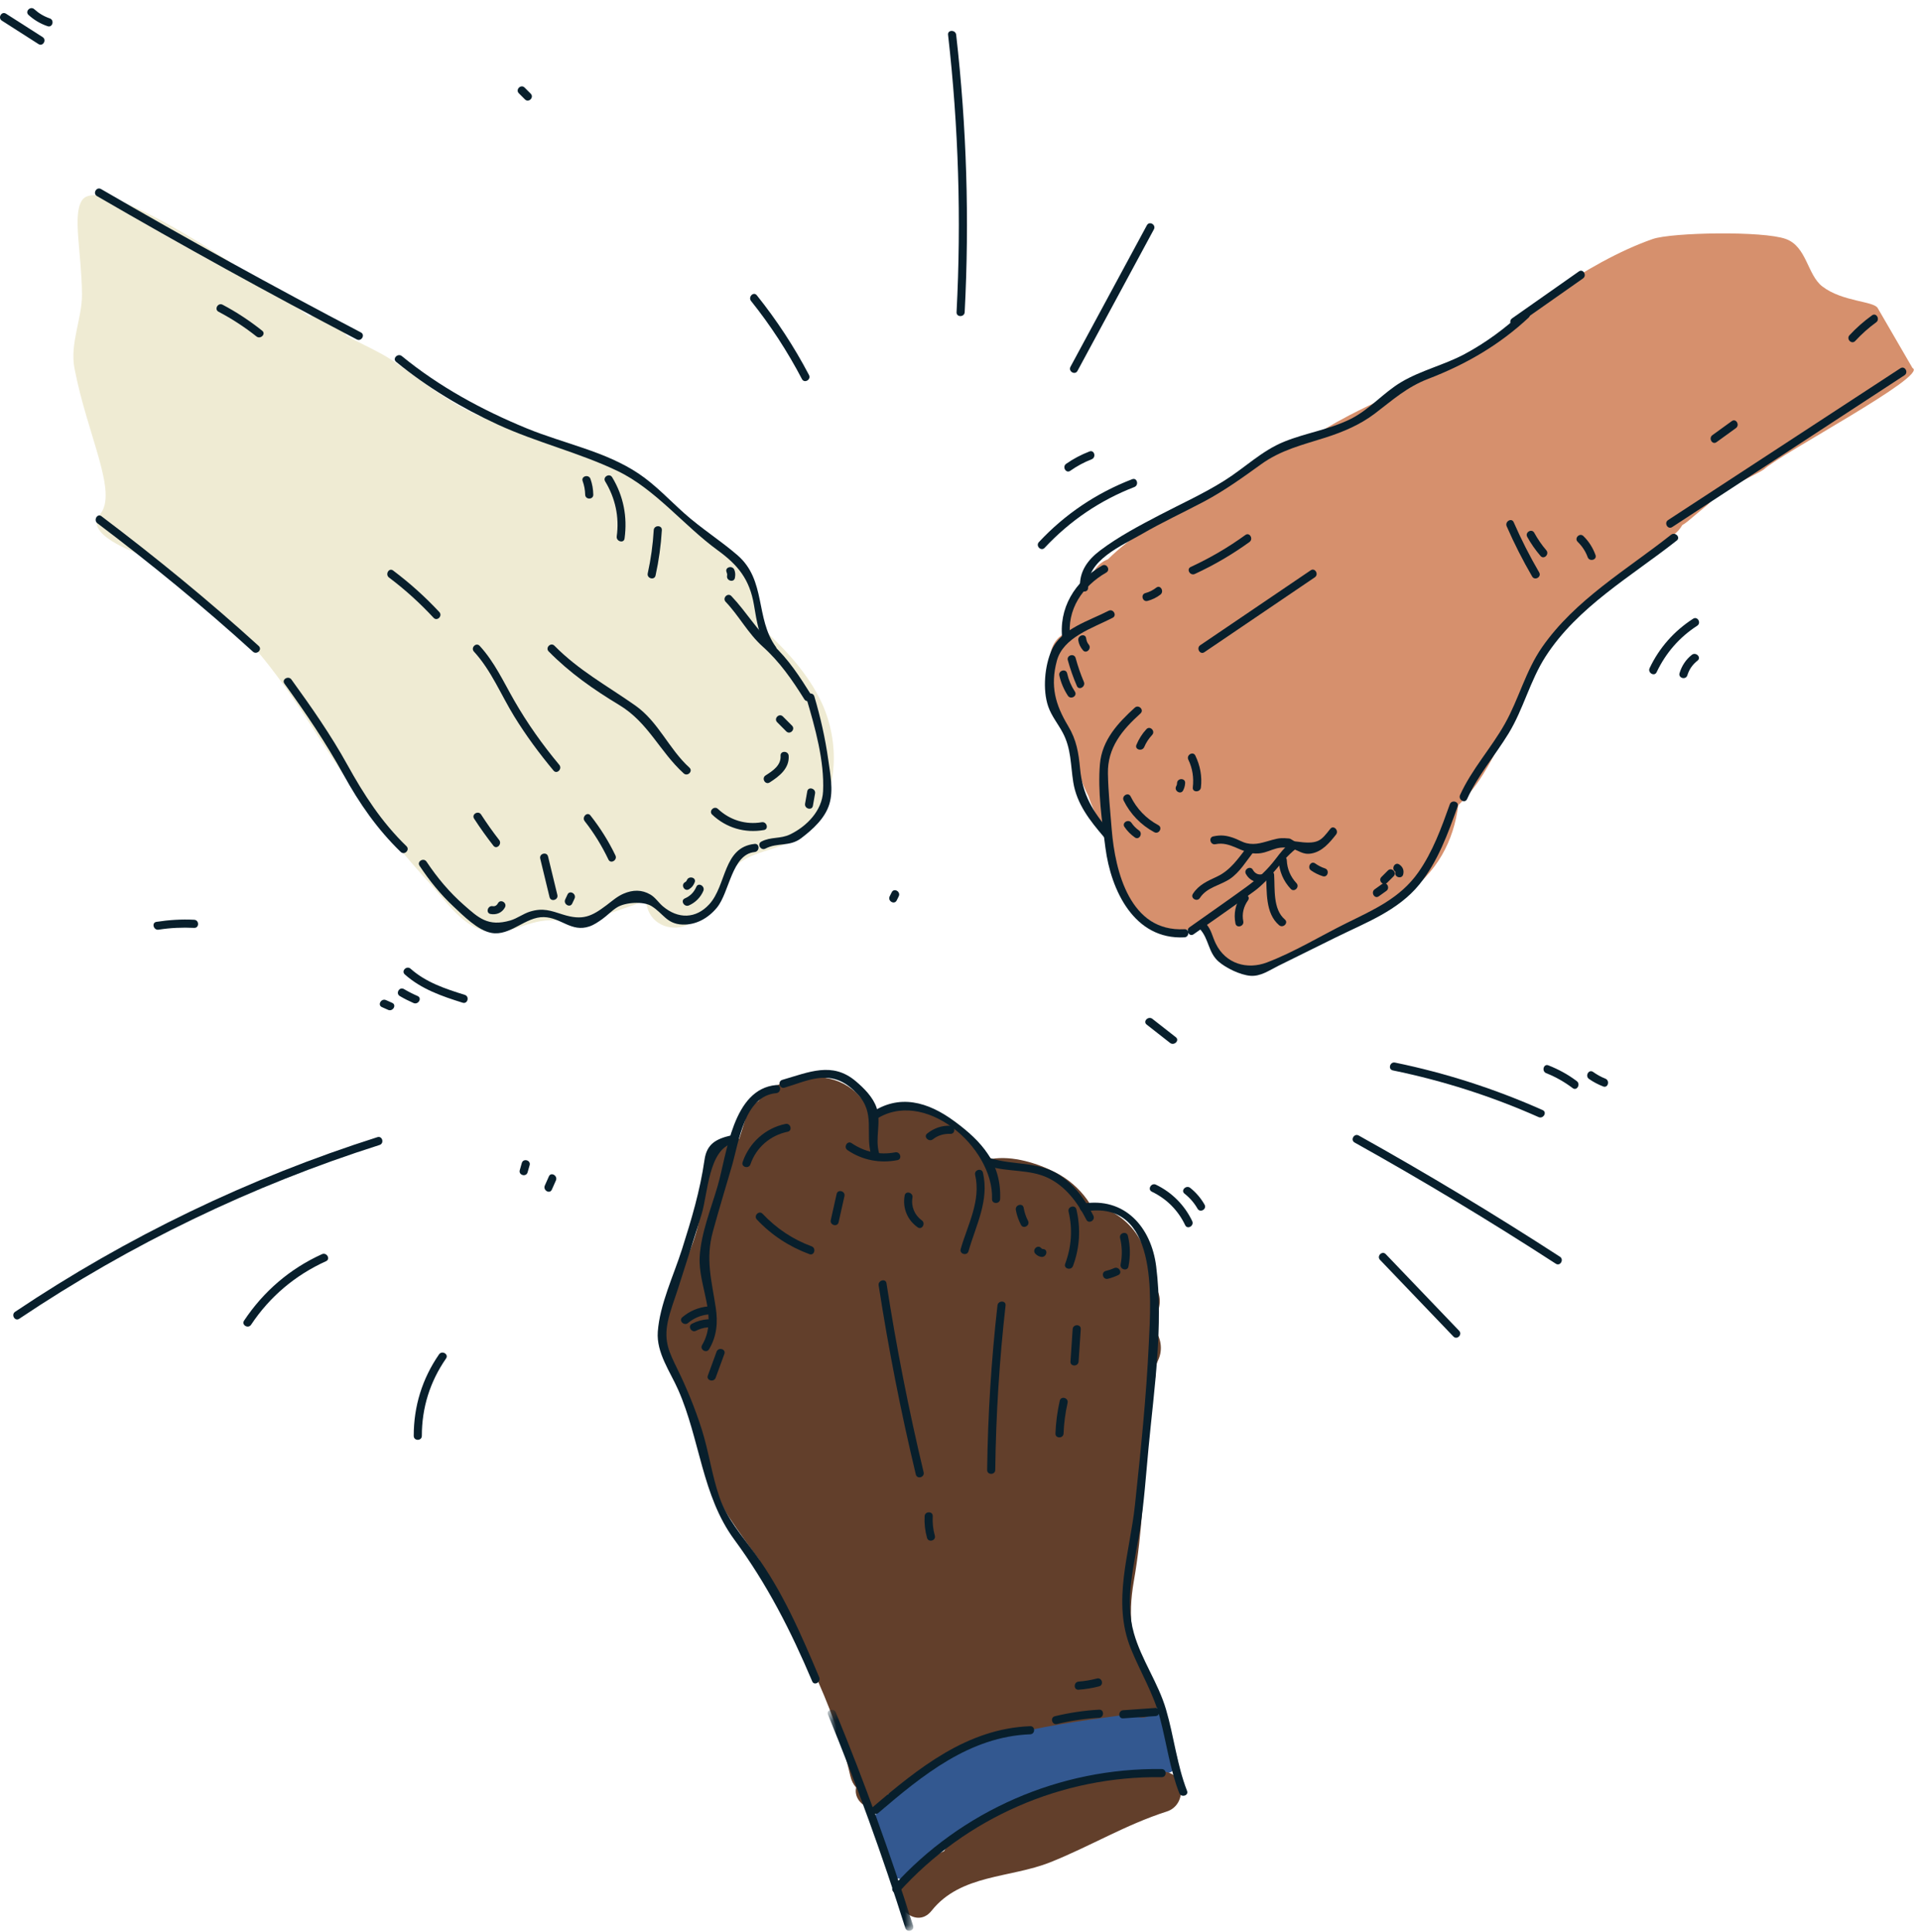 <?xml version="1.0" encoding="UTF-8"?>
<svg width="169px" height="170px" viewBox="0 0 169 170" version="1.1" xmlns="http://www.w3.org/2000/svg" xmlns:xlink="http://www.w3.org/1999/xlink">
    <!-- Generator: Sketch 48.2 (47327) - http://www.bohemiancoding.com/sketch -->
    <title>3-fist-img</title>
    <desc>Created with Sketch.</desc>
    <defs>
        <polygon id="path-1" points="8.249 20 0.709 20 0.709 0.55 8.249 0.55 8.249 20"></polygon>
    </defs>
    <g id="welcome-0001-welcome-screen" stroke="none" stroke-width="1" fill="none" fill-rule="evenodd" transform="translate(-934, -271)">
        <g id="Group-3" transform="translate(838, 238)">
            <g id="3-fist-img" transform="translate(96, 33)">
                <path d="M102.717,151.941 C102.743,151.371 102.342,150.806 101.678,150.806 C101.474,150.806 101.273,150.814 101.07,150.818 C100.161,150.637 99.035,150.726 97.984,150.881 C97.866,150.84 97.735,150.821 97.588,150.837 C93.477,151.286 89.318,151.829 85.484,153.469 C82.776,154.626 79.296,156.343 77.812,159.083 C77.217,159.264 76.732,159.93 77.113,160.647 C77.799,161.756 78.159,162.962 78.191,164.266 C78.264,165.131 79.343,165.755 80.02,165.024 C85.872,158.707 94.11,156.014 102.582,156.052 C103.258,156.055 103.823,155.363 103.615,154.696 C103.373,153.924 103.197,152.776 102.717,151.941 Z" id="Fill-3" fill="#335890"></path>
                <path d="M66.642,54.878 C66.555,50.723 64.934,49.218 61.642,46.899 C58.443,44.645 56.096,40.874 52.252,39.761 C47.899,38.501 43.767,37.757 39.802,35.358 C38.038,34.29 36.424,33.009 34.726,31.843 C33.412,30.941 31.901,30.333 30.523,29.557 C30.364,29.281 30.157,29.033 29.912,28.832 C29.312,28.008 28.274,27.506 27.234,27.846 C27.191,27.851 9.218,14.597 7.217,17.627 C6.362,18.922 7.181,22.209 7.217,25.86 C7.238,28.016 6.131,30.217 6.557,32.427 C7.694,38.329 10.428,43.396 8.791,45.275 C7.363,46.916 11.549,48.587 13.106,49.046 C13.483,49.91 14.413,50.543 15.404,50.618 C17.117,52.288 18.794,53.688 20.548,55.027 C23.594,58.023 25.925,61.568 28.261,65.201 C31.137,69.675 34.264,73.846 37.862,77.771 C39.12,79.144 40.392,81.07 42.188,81.766 C44.465,82.648 46.122,81.006 48.425,80.983 C50.178,80.965 51.306,81.244 53.007,80.61 C54.188,80.168 55.527,79.759 56.812,79.256 C56.864,79.447 56.917,79.636 56.967,79.828 C57.392,81.453 59.234,82.051 60.639,81.322 C62.812,80.193 63.06,78.378 64.431,76.588 C65.838,74.75 68.566,74.981 70.355,73.586 C73.83,70.878 74.071,65.665 72.357,61.906 C71.159,59.281 69.013,56.967 66.642,54.878 Z" id="Fill-5" fill="#EFEBD3"></path>
                <path d="M165.284,27.123 C164.965,26.486 162.169,26.569 160.398,25.202 C159.078,24.183 159.039,21.705 157.197,21.032 C155.197,20.3 147.148,20.453 145.479,21.032 C139.517,23.098 132.676,28.443 132.573,29.39 C128.369,32.499 123.338,34.162 118.725,36.568 C117.233,37.346 115.788,38.221 114.371,39.143 C110.835,40.058 107.458,42.631 104.478,44.34 C101.918,45.81 99.494,47.274 97.528,49.211 C97.078,49.386 96.67,49.685 96.372,50.138 C95.644,51.24 95.034,52.31 94.456,53.498 C94.387,53.609 94.319,53.699 94.236,53.793 C93.667,54.427 93.506,55.141 93.604,55.806 C92.498,56.437 92.172,57.908 92.623,59.036 C92.713,60.206 92.363,61.13 92.968,62.333 C93.811,64.008 94.396,65.043 94.748,66.944 C94.968,68.139 95.33,69.147 95.805,70.052 C96.326,71.748 97.406,73.091 97.76,74.974 C98.043,76.48 98.374,77.785 99.276,79.043 C101.231,81.772 103.493,82.341 106.203,81.502 C106.316,81.793 106.431,82.084 106.544,82.375 C106.649,82.644 106.8,82.878 106.975,83.085 C108.282,85.347 109.809,86.088 112.684,84.717 C116.184,83.049 120.138,81.195 123.331,79.01 C126.583,76.786 127.95,73.96 128.359,70.853 C131.625,67.821 133.208,62.248 135.111,58.606 C135.387,58.078 135.693,57.572 136.016,57.078 C136.843,56.245 137.67,55.411 138.497,54.578 C138.913,54.16 139.13,53.7 139.2,53.24 C141.902,51.168 144.606,49.098 147.33,47.052 C147.659,46.805 147.901,46.516 148.076,46.206 C148.224,46.123 148.371,46.027 148.514,45.908 C149.118,45.403 149.723,44.899 150.328,44.395 C150.553,44.207 150.712,43.998 150.836,43.78 C151.033,43.673 151.224,43.535 151.406,43.368 C151.604,43.183 155.045,41.504 155.243,41.32 C156.755,39.915 169.807,33.035 168.34,32.387 L165.284,27.123 Z" id="Fill-7" fill="#D6906D"></path>
                <path d="M102.228,155.903 C95.471,156.118 89.151,158.22 83.681,162.208 C83.411,162.405 83.227,162.642 83.102,162.895 C81.75,163.484 80.512,164.31 79.473,165.618 C78.059,167.4 80.569,169.943 81.999,168.144 C84.559,164.92 88.911,165.287 92.45,163.876 C95.951,162.48 99.072,160.573 102.703,159.41 C104.556,158.816 104.317,155.835 102.228,155.903" id="Fill-9" fill="#623F2B"></path>
                <path d="M99.458,150.533 C99.463,150.531 99.468,150.527 99.473,150.524 C99.518,150.577 99.562,150.63 99.606,150.682 C100.809,152.077 102.822,150.049 101.627,148.662 C101.358,148.35 101.095,148.034 100.829,147.721 C100.825,147.711 100.825,147.701 100.82,147.691 C99.623,144.615 99.234,142.374 99.806,139.108 C100.183,136.959 100.404,134.797 100.565,132.621 C100.753,130.094 100.84,127.564 100.853,125.034 C100.929,124.506 100.997,123.976 101.052,123.446 C101.089,123.137 101.116,122.828 101.134,122.518 C101.151,122.405 101.163,122.319 101.17,122.247 C101.696,121.622 101.826,120.925 101.682,120.282 C101.765,120.091 101.843,119.899 101.934,119.709 C102.406,118.714 102.154,117.641 101.56,116.879 C101.698,116.324 101.832,115.769 101.982,115.216 C102.27,114.159 101.911,113.321 101.283,112.785 C101.199,109.522 99.516,106.716 95.94,105.966 C95.868,105.837 95.79,105.709 95.701,105.584 C94.983,104.577 94.025,103.747 92.923,103.181 C91.358,102.379 89.133,101.662 87.246,101.989 C84.969,98.939 81.466,96.576 77.508,98.025 C77.332,98.09 77.033,98.25 76.73,98.424 C76.69,98.204 76.63,97.983 76.525,97.756 C76.279,97.227 75.981,96.803 75.653,96.455 C74.034,94.654 71.472,94.377 69.032,95.239 C68.002,95.602 67.29,96.182 66.76,96.894 C66.279,97.173 65.876,97.626 65.665,98.304 L65.065,100.22 C64.106,100.278 63.185,100.901 62.761,101.996 C61.972,104.036 61.886,106.291 61.295,108.4 C60.617,110.816 59.246,113.014 58.658,115.436 C58.384,116.564 58.478,117.861 58.901,118.969 C58.93,119.107 58.968,119.248 59.029,119.392 C60.085,121.899 61.155,124.414 61.9,127.034 C62.533,129.261 62.868,131.528 64.161,133.496 C65.033,134.824 65.946,136.069 66.851,137.304 C66.89,137.589 66.969,137.881 67.122,138.178 C70.178,144.129 73.355,149.719 74.85,156.294 C74.943,156.705 75.123,157.036 75.355,157.302 C75.038,158.784 77.198,159.913 77.944,158.381 C78.024,158.218 78.093,158.051 78.17,157.886 C78.479,157.774 78.772,157.61 79.028,157.397 C84.473,152.868 91.628,151.914 98.408,150.984 C98.844,150.924 99.187,150.759 99.458,150.533" id="Fill-11" fill="#623F2B"></path>
                <path d="M105.618,79.017 C106.227,78.071 107.403,77.924 108.281,77.328 C109.111,76.763 109.687,75.796 110.298,75.019 C110.58,74.662 110.078,74.153 109.793,74.514 C108.99,75.535 108.317,76.581 107.109,77.146 C106.277,77.535 105.514,77.86 105.001,78.656 C104.751,79.044 105.369,79.403 105.618,79.017" id="Fill-13" fill="#081F2C"></path>
                <path d="M106.985,74.29 C108.317,74.008 109.254,75.081 110.518,75.108 C111.768,75.132 112.203,74.33 113.652,74.66 C114.315,74.811 114.637,75.238 115.41,75.11 C116.375,74.951 117.031,74.16 117.599,73.44 C117.88,73.083 117.378,72.573 117.094,72.935 C116.246,74.011 116.041,74.335 114.013,74.043 C113.821,74.016 113.652,73.802 113.457,73.785 C112.819,73.732 112.609,73.74 111.985,73.909 C111.198,74.123 110.531,74.391 109.729,74.202 C109.335,74.109 108.962,73.868 108.576,73.736 C107.922,73.51 107.469,73.459 106.795,73.601 C106.346,73.697 106.536,74.385 106.985,74.29" id="Fill-15" fill="#081F2C"></path>
                <path d="M105.06,82.215 C106.859,80.94 108.687,79.698 110.455,78.382 C111.882,77.32 112.7,75.78 114.05,74.704 C114.41,74.417 113.901,73.915 113.545,74.199 C113.036,74.605 112.693,75.051 112.303,75.562 C111.496,76.619 110.71,77.317 109.633,78.1 C108.002,79.284 106.344,80.433 104.7,81.599 C104.328,81.862 104.685,82.482 105.06,82.215" id="Fill-17" fill="#081F2C"></path>
                <path d="M111.006,76.946 C110.695,76.993 110.423,76.81 110.281,76.547 C110.062,76.142 109.446,76.502 109.664,76.907 C109.972,77.476 110.571,77.729 111.196,77.635 C111.649,77.567 111.456,76.878 111.006,76.946" id="Fill-19" fill="#081F2C"></path>
                <path d="M104.254,81.77 C99.482,82.022 98.158,76.733 97.855,72.998 C97.722,71.369 97.554,69.718 97.521,68.084 C97.474,65.785 98.773,64.242 100.39,62.779 C100.732,62.47 100.226,61.965 99.885,62.274 C98.398,63.62 97,65.135 96.818,67.227 C96.611,69.586 96.996,72.261 97.3,74.603 C97.786,78.351 99.833,82.717 104.254,82.485 C104.711,82.46 104.714,81.746 104.254,81.77" id="Fill-21" fill="#081F2C"></path>
                <path d="M98.903,70.446 C99.492,71.638 100.429,72.603 101.599,73.232 C102.004,73.45 102.365,72.834 101.96,72.616 C100.887,72.039 100.059,71.177 99.519,70.086 C99.317,69.674 98.7,70.035 98.903,70.446" id="Fill-23" fill="#081F2C"></path>
                <path d="M98.978,72.771 C99.23,73.139 99.529,73.439 99.894,73.696 C100.27,73.961 100.627,73.341 100.254,73.079 C99.994,72.896 99.774,72.672 99.594,72.41 C99.337,72.033 98.717,72.391 98.978,72.771" id="Fill-25" fill="#081F2C"></path>
                <path d="M105.633,81.773 C106.413,82.641 106.347,83.814 107.254,84.612 C107.912,85.189 109.159,85.79 110.041,85.867 C110.952,85.949 111.719,85.389 112.511,84.997 C114.208,84.159 115.904,83.321 117.599,82.482 C120.201,81.196 123.052,80.147 124.931,77.834 C126.553,75.836 127.448,73.361 128.302,70.967 C128.457,70.533 127.767,70.346 127.614,70.777 C126.874,72.847 126.113,74.957 124.839,76.768 C123.244,79.037 120.919,80.047 118.511,81.237 C116.221,82.37 113.904,83.79 111.515,84.695 C109.795,85.347 107.891,84.838 107.01,83.028 C106.689,82.371 106.642,81.829 106.139,81.268 C105.83,80.925 105.326,81.432 105.633,81.773" id="Fill-27" fill="#081F2C"></path>
                <path d="M97.666,73.144 C96.197,71.422 95.287,69.947 95.071,67.649 C94.938,66.236 94.76,65.124 94.016,63.883 C92.883,61.992 92.439,60.374 93.02,58.168 C93.575,56.065 96.167,55.282 97.937,54.365 C98.345,54.154 97.984,53.537 97.577,53.749 C95.909,54.612 93.427,55.319 92.587,57.163 C91.945,58.575 91.759,60.713 92.266,62.174 C92.559,63.019 93.134,63.704 93.549,64.487 C94.293,65.887 94.229,67.313 94.469,68.829 C94.772,70.749 95.933,72.209 97.161,73.649 C97.46,73.999 97.963,73.492 97.666,73.144" id="Fill-29" fill="#081F2C"></path>
                <path d="M94.205,56.14 C93.867,53.65 95.285,51.584 97.373,50.385 C97.771,50.157 97.412,49.54 97.012,49.769 C94.615,51.145 93.135,53.524 93.517,56.33 C93.578,56.783 94.266,56.591 94.205,56.14" id="Fill-31" fill="#081F2C"></path>
                <path d="M95.776,51.711 C95.653,49.295 98.742,48.02 100.529,46.984 C102.281,45.967 104.118,45.119 105.908,44.174 C107.726,43.214 109.331,42.061 110.993,40.862 C112.757,39.587 114.652,39.151 116.684,38.502 C118.217,38.011 119.712,37.38 121.003,36.402 C122.6,35.192 123.807,34.073 125.724,33.335 C129.022,32.067 131.956,30.37 134.55,27.952 C134.886,27.638 134.381,27.134 134.045,27.447 C132.492,28.895 130.792,30.153 128.919,31.158 C127.128,32.118 125.089,32.585 123.346,33.62 C121.749,34.567 120.572,36.025 118.888,36.867 C117.014,37.804 114.956,38.088 113.033,38.867 C111.077,39.658 109.561,41.167 107.793,42.281 C105.967,43.432 103.993,44.321 102.081,45.318 C100.31,46.242 98.443,47.227 96.846,48.432 C95.738,49.267 94.989,50.285 95.062,51.711 C95.086,52.168 95.8,52.171 95.776,51.711" id="Fill-33" fill="#081F2C"></path>
                <path d="M104.598,66.852 C104.971,67.625 105.09,68.445 104.991,69.295 C104.939,69.75 105.653,69.747 105.706,69.295 C105.819,68.318 105.641,67.374 105.215,66.491 C105.015,66.078 104.398,66.44 104.598,66.852" id="Fill-35" fill="#081F2C"></path>
                <path d="M103.603,68.907 C103.604,69.01 103.578,69.106 103.525,69.195 C103.317,69.604 103.933,69.965 104.142,69.555 C104.25,69.343 104.303,69.145 104.318,68.907 C104.345,68.448 103.631,68.449 103.603,68.907" id="Fill-37" fill="#081F2C"></path>
                <path d="M93.99,58.096 C94.202,58.873 94.47,59.626 94.787,60.366 C94.967,60.788 95.583,60.424 95.404,60.006 C95.112,59.323 94.874,58.622 94.678,57.906 C94.557,57.463 93.868,57.652 93.99,58.096" id="Fill-39" fill="#081F2C"></path>
                <path d="M93.243,59.445 C93.386,60.08 93.639,60.677 93.995,61.22 C94.245,61.604 94.864,61.246 94.612,60.86 C94.286,60.362 94.062,59.835 93.931,59.255 C93.83,58.807 93.141,58.997 93.243,59.445" id="Fill-41" fill="#081F2C"></path>
                <path d="M94.912,56.35 C94.962,56.688 95.107,56.964 95.324,57.224 C95.618,57.578 96.121,57.07 95.829,56.719 C95.69,56.553 95.632,56.37 95.601,56.16 C95.534,55.708 94.846,55.9 94.912,56.35" id="Fill-43" fill="#081F2C"></path>
                <path d="M111.436,76.979 C111.528,78.453 111.346,80.357 112.588,81.417 C112.936,81.714 113.444,81.211 113.093,80.912 C112.033,80.007 112.229,78.247 112.15,76.979 C112.121,76.522 111.407,76.519 111.436,76.979" id="Fill-45" fill="#081F2C"></path>
                <path d="M112.55,75.702 C112.593,76.658 112.956,77.525 113.611,78.222 C113.927,78.558 114.431,78.052 114.116,77.717 C113.592,77.159 113.298,76.467 113.265,75.702 C113.245,75.244 112.531,75.241 112.55,75.702" id="Fill-47" fill="#081F2C"></path>
                <path d="M109.235,78.866 C108.734,79.572 108.578,80.421 108.745,81.265 C108.835,81.716 109.524,81.525 109.435,81.076 C109.302,80.411 109.463,79.774 109.851,79.227 C110.118,78.851 109.499,78.494 109.235,78.866" id="Fill-49" fill="#081F2C"></path>
                <path d="M129.131,70.32 C130.084,68.222 131.587,66.503 132.781,64.551 C134.096,62.4 134.672,59.903 136.039,57.779 C138.862,53.394 143.589,50.724 147.592,47.564 C147.952,47.279 147.444,46.776 147.087,47.059 C143.167,50.154 138.652,52.767 135.743,56.942 C134.282,59.038 133.698,61.496 132.455,63.7 C131.238,65.859 129.546,67.687 128.515,69.96 C128.327,70.375 128.941,70.739 129.131,70.32" id="Fill-51" fill="#081F2C"></path>
                <path d="M132.62,46.313 C133.282,47.83 134.029,49.301 134.862,50.732 C135.094,51.128 135.712,50.769 135.479,50.371 C134.646,48.941 133.899,47.47 133.236,45.953 C133.052,45.533 132.437,45.895 132.62,46.313" id="Fill-53" fill="#081F2C"></path>
                <path d="M134.429,47.245 C134.76,47.847 135.154,48.405 135.6,48.926 C135.9,49.275 136.404,48.768 136.105,48.421 C135.697,47.945 135.348,47.433 135.047,46.885 C134.824,46.482 134.207,46.842 134.429,47.245" id="Fill-55" fill="#081F2C"></path>
                <path d="M106.008,57.394 C109.248,55.197 112.489,53.001 115.729,50.804 C116.108,50.547 115.75,49.928 115.368,50.187 C112.128,52.383 108.888,54.58 105.647,56.777 C105.268,57.033 105.625,57.652 106.008,57.394" id="Fill-57" fill="#081F2C"></path>
                <path d="M101.007,52.88 C101.421,52.769 101.799,52.589 102.139,52.327 C102.498,52.05 102.143,51.429 101.779,51.71 C101.485,51.937 101.175,52.095 100.817,52.191 C100.373,52.31 100.562,52.999 101.007,52.88" id="Fill-59" fill="#081F2C"></path>
                <path d="M105.171,50.508 C106.865,49.726 108.466,48.79 109.979,47.696 C110.348,47.428 109.992,46.808 109.619,47.078 C108.106,48.173 106.505,49.109 104.81,49.891 C104.393,50.083 104.755,50.699 105.171,50.508" id="Fill-61" fill="#081F2C"></path>
                <path d="M100.907,64.168 C100.526,64.578 100.245,65.031 100.028,65.547 C99.851,65.97 100.541,66.155 100.717,65.736 C100.883,65.341 101.121,64.986 101.413,64.673 C101.725,64.336 101.221,63.83 100.907,64.168" id="Fill-63" fill="#081F2C"></path>
                <path d="M70.988,61.47 C71.74,64.015 72.575,66.962 72.447,69.635 C72.365,71.344 71.006,72.722 69.541,73.429 C68.692,73.839 67.849,73.618 67.013,74.06 C66.606,74.275 66.967,74.892 67.373,74.677 C68.441,74.113 69.501,74.541 70.53,73.755 C71.541,72.983 72.622,72.012 73.003,70.753 C73.373,69.53 73.077,68.101 72.906,66.869 C72.641,64.974 72.219,63.115 71.677,61.28 C71.547,60.841 70.858,61.028 70.988,61.47" id="Fill-65" fill="#081F2C"></path>
                <path d="M66.425,74.263 C63.63,74.551 63.968,77.899 62.428,79.578 C61.26,80.85 59.705,80.906 58.335,79.745 C57.955,79.421 57.693,78.982 57.25,78.721 C56.485,78.271 55.698,78.297 54.896,78.638 C54.32,78.883 53.883,79.283 53.394,79.651 C52.076,80.643 51.298,81.033 49.53,80.473 C48.472,80.138 47.8,79.87 46.655,80.219 C46.052,80.404 45.523,80.823 44.925,80.998 C42.948,81.574 42.12,80.766 40.841,79.645 C39.565,78.527 38.483,77.238 37.545,75.826 C37.291,75.445 36.673,75.803 36.928,76.187 C37.793,77.489 38.767,78.697 39.911,79.765 C40.77,80.568 42.05,81.873 43.258,82.095 C44.905,82.398 46.253,80.663 47.868,80.704 C49.393,80.742 50.285,82.062 51.874,81.527 C52.285,81.389 52.658,81.13 53.008,80.883 C53.462,80.56 53.849,80.13 54.325,79.84 C55.044,79.4 56.618,79.287 57.343,79.734 C58.383,80.376 58.674,81.298 60.05,81.359 C61.268,81.413 62.343,80.793 63.102,79.873 C64.22,78.517 64.404,75.185 66.425,74.978 C66.878,74.931 66.883,74.216 66.425,74.263" id="Fill-67" fill="#081F2C"></path>
                <path d="M35.778,74.465 C33.588,72.345 32.029,69.928 30.563,67.28 C29.112,64.659 27.408,62.222 25.653,59.798 C25.386,59.429 24.766,59.785 25.036,60.158 C26.917,62.756 28.691,65.371 30.241,68.179 C31.631,70.699 33.198,72.961 35.273,74.97 C35.603,75.29 36.109,74.785 35.778,74.465" id="Fill-69" fill="#081F2C"></path>
                <path d="M71.412,61.17 C70.416,59.578 69.402,58.008 68.012,56.727 C66.602,55.428 65.683,53.829 64.378,52.455 C64.061,52.12 63.556,52.626 63.873,52.96 C65.072,54.221 65.829,55.73 67.138,56.903 C68.638,58.248 69.733,59.833 70.795,61.531 C71.039,61.92 71.657,61.562 71.412,61.17" id="Fill-71" fill="#081F2C"></path>
                <path d="M68.294,56.931 C66.459,54.398 67.466,51.058 64.905,48.85 C63.411,47.561 61.733,46.509 60.255,45.191 C58.929,44.01 57.713,42.689 56.233,41.691 C53.32,39.726 49.589,39.021 46.365,37.696 C42.427,36.077 38.676,34.041 35.372,31.338 C35.02,31.049 34.511,31.551 34.867,31.843 C37.6,34.08 40.616,35.888 43.823,37.364 C47.237,38.936 50.947,39.82 54.325,41.431 C57.684,43.034 60.183,46.253 63.185,48.434 C64.986,49.741 65.982,51.006 66.36,53.213 C66.611,54.674 66.788,56.065 67.677,57.292 C67.944,57.661 68.564,57.304 68.294,56.931" id="Fill-73" fill="#081F2C"></path>
                <path d="M60.641,79.676 C61.209,79.426 61.663,78.971 61.908,78.401 C62.088,77.983 61.473,77.619 61.291,78.04 C61.086,78.517 60.756,78.85 60.281,79.059 C59.861,79.244 60.224,79.859 60.641,79.676" id="Fill-75" fill="#081F2C"></path>
                <path d="M60.648,78.253 C60.898,78.102 61.04,77.912 61.147,77.644 C61.318,77.218 60.627,77.032 60.458,77.455 C60.426,77.539 60.369,77.599 60.288,77.636 C59.895,77.875 60.254,78.493 60.648,78.253" id="Fill-77" fill="#081F2C"></path>
                <path d="M50.367,79.511 C50.435,79.365 50.503,79.219 50.571,79.075 C50.764,78.66 50.149,78.297 49.954,78.714 C49.886,78.859 49.818,79.004 49.751,79.15 C49.557,79.564 50.173,79.927 50.367,79.511" id="Fill-79" fill="#081F2C"></path>
                <path d="M49.06,78.755 C48.786,77.627 48.514,76.498 48.24,75.369 C48.132,74.923 47.443,75.111 47.551,75.558 C47.825,76.688 48.098,77.817 48.371,78.946 C48.479,79.393 49.168,79.203 49.06,78.755" id="Fill-81" fill="#081F2C"></path>
                <path d="M43.181,80.431 C43.699,80.525 44.197,80.322 44.447,79.847 C44.661,79.44 44.045,79.078 43.831,79.486 C43.739,79.66 43.579,79.78 43.371,79.742 C42.922,79.66 42.729,80.349 43.181,80.431" id="Fill-83" fill="#081F2C"></path>
                <path d="M71.552,70.91 C71.616,70.549 71.68,70.188 71.743,69.827 C71.823,69.378 71.135,69.185 71.055,69.638 C70.991,69.999 70.927,70.359 70.863,70.72 C70.783,71.169 71.472,71.363 71.552,70.91" id="Fill-85" fill="#081F2C"></path>
                <path d="M64.687,50.852 C64.735,50.603 64.732,50.384 64.639,50.146 C64.473,49.722 63.782,49.907 63.95,50.335 C63.995,50.449 64.022,50.539 63.999,50.662 C63.914,51.111 64.602,51.304 64.687,50.852" id="Fill-87" fill="#081F2C"></path>
                <path d="M57.542,46.652 C57.466,47.935 57.29,49.199 57.014,50.455 C56.915,50.902 57.603,51.094 57.703,50.645 C57.992,49.327 58.177,47.999 58.257,46.652 C58.285,46.192 57.57,46.195 57.542,46.652" id="Fill-89" fill="#081F2C"></path>
                <path d="M53.267,42.361 C54.159,43.835 54.522,45.489 54.285,47.2 C54.223,47.649 54.911,47.844 54.974,47.39 C55.238,45.484 54.882,43.65 53.884,42 C53.647,41.608 53.029,41.966 53.267,42.361" id="Fill-91" fill="#081F2C"></path>
                <path d="M51.285,42.332 C51.424,42.722 51.499,43.113 51.507,43.528 C51.517,43.987 52.231,43.988 52.222,43.528 C52.212,43.052 52.133,42.591 51.973,42.142 C51.82,41.712 51.13,41.898 51.285,42.332" id="Fill-93" fill="#081F2C"></path>
                <path d="M54.171,75.279 C53.569,74.022 52.832,72.855 51.972,71.76 C51.688,71.398 51.186,71.907 51.467,72.265 C52.289,73.31 52.98,74.44 53.554,75.64 C53.752,76.054 54.368,75.692 54.171,75.279" id="Fill-95" fill="#081F2C"></path>
                <path d="M49.229,67.307 C47.747,65.53 46.413,63.65 45.261,61.642 C44.308,59.981 43.529,58.258 42.222,56.836 C41.91,56.497 41.406,57.003 41.717,57.341 C43.245,59.003 44.094,61.147 45.268,63.051 C46.3,64.725 47.465,66.302 48.724,67.812 C49.018,68.166 49.521,67.658 49.229,67.307" id="Fill-97" fill="#081F2C"></path>
                <path d="M43.937,73.92 C43.374,73.197 42.846,72.449 42.348,71.679 C42.099,71.295 41.481,71.653 41.731,72.04 C42.262,72.862 42.831,73.654 43.432,74.425 C43.714,74.787 44.217,74.279 43.937,73.92" id="Fill-99" fill="#081F2C"></path>
                <path d="M60.684,67.552 C58.857,65.891 57.969,63.525 55.912,62.079 C53.439,60.341 50.961,59.012 48.802,56.823 C48.479,56.495 47.974,57 48.296,57.328 C50.176,59.234 52.243,60.675 54.524,62.053 C57.071,63.592 58.061,66.132 60.179,68.057 C60.518,68.366 61.025,67.862 60.684,67.552" id="Fill-101" fill="#081F2C"></path>
                <path d="M69.141,98.904 C67.364,99.271 65.947,100.556 65.366,102.268 C65.218,102.704 65.907,102.891 66.055,102.458 C66.559,100.973 67.803,99.908 69.331,99.593 C69.781,99.5 69.59,98.811 69.141,98.904" id="Fill-103" fill="#081F2C"></path>
                <path d="M62.417,118.727 C63.097,117.575 63.199,116.375 63,115.065 C62.639,112.678 62.083,110.823 62.744,108.393 C63.272,106.452 63.864,104.525 64.426,102.593 C65.055,100.425 65.516,96.446 68.326,96.196 C68.78,96.155 68.784,95.44 68.326,95.482 C64.483,95.824 63.996,101.511 63.167,104.368 C62.587,106.364 61.713,108.487 61.588,110.582 C61.432,113.205 63.264,115.888 61.799,118.366 C61.565,118.763 62.182,119.123 62.417,118.727" id="Fill-105" fill="#081F2C"></path>
                <path d="M69.053,95.713 C69.986,95.444 70.996,95.014 71.956,94.885 C73.468,94.68 74.493,95.232 75.489,96.291 C77.095,97.996 76.113,99.733 76.698,101.693 C76.829,102.132 77.519,101.946 77.386,101.503 C76.988,100.169 77.596,98.796 77.159,97.484 C76.851,96.557 76.053,95.761 75.326,95.146 C73.261,93.398 71.216,94.346 68.863,95.025 C68.422,95.152 68.609,95.842 69.053,95.713" id="Fill-107" fill="#081F2C"></path>
                <path d="M74.599,101.212 C75.909,102.1 77.439,102.391 78.989,102.092 C79.439,102.005 79.249,101.317 78.799,101.404 C77.432,101.668 76.107,101.374 74.959,100.596 C74.578,100.337 74.221,100.956 74.599,101.212" id="Fill-109" fill="#081F2C"></path>
                <path d="M76.969,98.59 C81.263,95.583 87.492,100.939 87.319,105.514 C87.302,105.974 88.016,105.973 88.033,105.514 C88.152,102.369 86.417,100.441 84.01,98.671 C81.695,96.967 79.14,96.2 76.608,97.974 C76.234,98.235 76.591,98.854 76.969,98.59" id="Fill-111" fill="#081F2C"></path>
                <path d="M83.654,99.065 C82.897,99.032 82.202,99.282 81.612,99.749 C81.251,100.034 81.759,100.537 82.117,100.254 C82.559,99.905 83.097,99.756 83.654,99.779 C84.114,99.799 84.113,99.085 83.654,99.065" id="Fill-113" fill="#081F2C"></path>
                <path d="M87.05,102.631 C88.736,103.148 90.607,102.882 92.218,103.64 C93.797,104.384 94.852,105.82 95.621,107.333 C95.829,107.743 96.446,107.382 96.238,106.972 C95.491,105.503 94.481,104.125 93.038,103.271 C91.238,102.207 89.177,102.536 87.24,101.942 C86.799,101.808 86.611,102.498 87.05,102.631" id="Fill-115" fill="#081F2C"></path>
                <path d="M95.483,106.611 C101.957,105.524 101.31,114.126 101.123,118.163 C100.903,122.925 100.404,127.695 99.9,132.435 C99.448,136.678 97.853,140.926 99.54,145.087 C100.379,147.155 101.533,149.025 102.106,151.204 C102.684,153.406 102.969,155.651 103.796,157.786 C103.96,158.21 104.65,158.025 104.485,157.596 C103.583,155.27 103.333,152.798 102.631,150.418 C101.942,148.079 100.471,146.06 99.808,143.724 C98.942,140.679 99.873,137.631 100.338,134.606 C100.705,132.222 100.869,129.805 101.096,127.404 C101.589,122.193 102.418,116.684 101.77,111.455 C101.341,107.995 98.996,105.3 95.293,105.923 C94.841,105.999 95.033,106.687 95.483,106.611" id="Fill-117" fill="#081F2C"></path>
                <path d="M64.353,99.913 C63.028,100.22 62.211,100.664 62.011,102.064 C61.618,104.798 60.868,107.292 60.033,109.926 C59.303,112.224 58.073,114.78 57.899,117.196 C57.766,119.043 58.991,120.704 59.703,122.321 C61.609,126.653 61.788,131.621 64.631,135.481 C67.519,139.402 69.596,143.478 71.493,147.958 C71.671,148.38 72.286,148.016 72.109,147.598 C70.51,143.82 68.884,140.021 66.441,136.698 C65.288,135.13 63.987,133.641 63.336,131.773 C62.652,129.808 62.387,127.708 61.75,125.723 C61.173,123.923 60.457,122.172 59.625,120.476 C58.915,119.029 58.423,118.052 58.775,116.339 C58.98,115.34 59.373,114.363 59.682,113.391 C60.372,111.216 61.079,109.047 61.751,106.867 C62.31,105.054 62.356,101.108 64.543,100.602 C64.99,100.498 64.8,99.808 64.353,99.913" id="Fill-119" fill="#081F2C"></path>
                <path d="M66.621,107.319 C67.917,108.694 69.476,109.712 71.249,110.366 C71.681,110.524 71.867,109.834 71.439,109.676 C69.784,109.066 68.335,108.096 67.126,106.814 C66.811,106.478 66.306,106.984 66.621,107.319" id="Fill-121" fill="#081F2C"></path>
                <path d="M73.64,105.069 C73.469,105.835 73.297,106.602 73.125,107.369 C73.025,107.817 73.714,108.007 73.814,107.558 C73.985,106.792 74.158,106.025 74.329,105.259 C74.429,104.811 73.741,104.62 73.64,105.069" id="Fill-123" fill="#081F2C"></path>
                <path d="M79.629,105.201 C79.429,106.302 79.861,107.359 80.775,108.003 C81.151,108.269 81.508,107.649 81.136,107.386 C80.501,106.939 80.179,106.155 80.317,105.391 C80.398,104.942 79.71,104.748 79.629,105.201" id="Fill-125" fill="#081F2C"></path>
                <path d="M85.833,103.386 C86.36,105.682 85.175,107.768 84.56,109.916 C84.433,110.359 85.122,110.548 85.249,110.106 C85.909,107.799 87.085,105.651 86.521,103.196 C86.418,102.748 85.73,102.937 85.833,103.386" id="Fill-127" fill="#081F2C"></path>
                <path d="M94.057,106.619 C94.423,108.178 94.314,109.717 93.757,111.216 C93.597,111.647 94.287,111.833 94.446,111.405 C95.046,109.789 95.139,108.105 94.746,106.428 C94.641,105.981 93.952,106.171 94.057,106.619" id="Fill-129" fill="#081F2C"></path>
                <path d="M89.414,106.471 C89.495,106.935 89.65,107.372 89.869,107.789 C90.084,108.195 90.7,107.835 90.486,107.428 C90.295,107.064 90.173,106.686 90.103,106.281 C90.024,105.83 89.337,106.02 89.414,106.471" id="Fill-131" fill="#081F2C"></path>
                <path d="M98.59,108.94 C98.774,109.713 98.792,110.486 98.639,111.265 C98.55,111.714 99.238,111.906 99.327,111.455 C99.507,110.547 99.493,109.65 99.279,108.75 C99.172,108.302 98.484,108.493 98.59,108.94" id="Fill-133" fill="#081F2C"></path>
                <path d="M77.341,113.113 C78.204,118.703 79.294,124.25 80.611,129.751 C80.718,130.197 81.407,130.008 81.299,129.561 C79.984,124.06 78.893,118.513 78.029,112.923 C77.96,112.471 77.271,112.663 77.341,113.113" id="Fill-135" fill="#081F2C"></path>
                <path d="M87.797,114.879 C87.254,119.687 86.951,124.512 86.889,129.352 C86.883,129.811 87.598,129.811 87.603,129.352 C87.665,124.512 87.968,119.687 88.511,114.879 C88.563,114.423 87.848,114.426 87.797,114.879" id="Fill-137" fill="#081F2C"></path>
                <path d="M94.416,116.962 C94.352,117.914 94.289,118.866 94.225,119.817 C94.194,120.276 94.909,120.274 94.939,119.817 C95.003,118.866 95.066,117.914 95.13,116.962 C95.16,116.504 94.446,116.505 94.416,116.962" id="Fill-139" fill="#081F2C"></path>
                <path d="M93.281,123.264 C93.066,124.213 92.939,125.172 92.901,126.145 C92.884,126.605 93.598,126.604 93.616,126.145 C93.651,125.235 93.769,124.342 93.97,123.454 C94.072,123.007 93.384,122.815 93.281,123.264" id="Fill-141" fill="#081F2C"></path>
                <path d="M63.072,118.952 C62.816,119.651 62.56,120.352 62.304,121.052 C62.146,121.484 62.836,121.671 62.993,121.242 C63.249,120.542 63.504,119.841 63.76,119.142 C63.919,118.709 63.229,118.523 63.072,118.952" id="Fill-143" fill="#081F2C"></path>
                <path d="M62.291,114.964 C61.449,115.056 60.707,115.369 60.059,115.916 C59.707,116.212 60.215,116.715 60.564,116.421 C61.055,116.007 61.652,115.748 62.291,115.678 C62.742,115.628 62.748,114.914 62.291,114.964" id="Fill-145" fill="#081F2C"></path>
                <path d="M62.285,116.096 C61.795,116.136 61.346,116.261 60.91,116.487 C60.501,116.699 60.862,117.316 61.27,117.104 C61.59,116.938 61.925,116.839 62.285,116.81 C62.74,116.774 62.744,116.059 62.285,116.096" id="Fill-147" fill="#081F2C"></path>
                <path d="M31.765,29.253 C24.051,25.213 16.426,21.006 8.893,16.636 C8.495,16.406 8.135,17.023 8.533,17.254 C16.065,21.624 23.69,25.829 31.404,29.869 C31.811,30.083 32.173,29.466 31.765,29.253" id="Fill-149" fill="#081F2C"></path>
                <path d="M22.772,56.844 C18.341,52.819 13.706,49.036 8.931,45.428 C8.564,45.151 8.208,45.771 8.571,46.045 C13.297,49.616 17.881,53.366 22.267,57.349 C22.607,57.658 23.113,57.154 22.772,56.844" id="Fill-151" fill="#081F2C"></path>
                <g id="Group-155" transform="translate(72.143, 149.906)">
                    <mask id="mask-2" fill="white">
                        <use xlink:href="#path-1"></use>
                    </mask>
                    <g id="Clip-154"></g>
                    <path d="M0.737,0.978 C3.268,7.139 5.536,13.4 7.542,19.752 C7.68,20.189 8.37,20.002 8.23,19.562 C6.226,13.209 3.957,6.949 1.425,0.787 C1.253,0.368 0.562,0.552 0.737,0.978" id="Fill-153" fill="#081F2C" mask="url(#mask-2)"></path>
                </g>
                <path d="M147.187,46.382 C154.002,41.93 160.818,37.476 167.634,33.023 C168.017,32.772 167.66,32.154 167.274,32.407 C160.458,36.86 153.642,41.312 146.826,45.766 C146.442,46.016 146.8,46.635 147.187,46.382" id="Fill-156" fill="#081F2C"></path>
                <path d="M133.455,28.632 L139.334,24.503 C139.708,24.241 139.351,23.621 138.974,23.886 C137.013,25.263 135.054,26.639 133.094,28.016 C132.721,28.278 133.078,28.897 133.455,28.632" id="Fill-158" fill="#081F2C"></path>
                <path d="M94.841,32.638 C97.082,28.487 99.324,24.335 101.566,20.184 C101.784,19.779 101.168,19.418 100.949,19.824 C98.708,23.974 96.466,28.127 94.224,32.277 C94.006,32.682 94.622,33.043 94.841,32.638" id="Fill-160" fill="#081F2C"></path>
                <path d="M84.912,27.471 C85.337,19.323 85.087,11.168 84.163,3.061 C84.112,2.61 83.397,2.604 83.449,3.061 C84.372,11.168 84.622,19.323 84.197,27.471 C84.173,27.931 84.887,27.929 84.912,27.471" id="Fill-162" fill="#081F2C"></path>
                <path d="M71.207,32.999 C69.902,30.512 68.37,28.177 66.615,25.984 C66.328,25.625 65.826,26.134 66.11,26.489 C67.826,28.635 69.315,30.927 70.59,33.36 C70.804,33.767 71.42,33.407 71.207,32.999" id="Fill-164" fill="#081F2C"></path>
                <path d="M33.219,100.069 C21.915,103.662 11.184,108.83 1.332,115.435 C0.952,115.689 1.309,116.308 1.692,116.051 C11.495,109.48 22.162,104.333 33.409,100.757 C33.846,100.619 33.659,99.929 33.219,100.069" id="Fill-166" fill="#081F2C"></path>
                <path d="M28.34,110.366 C25.521,111.643 23.195,113.64 21.483,116.215 C21.228,116.598 21.847,116.957 22.101,116.575 C23.745,114.1 25.995,112.208 28.701,110.983 C29.118,110.794 28.756,110.178 28.34,110.366" id="Fill-168" fill="#081F2C"></path>
                <path d="M38.644,119.184 C37.165,121.323 36.414,123.757 36.417,126.356 C36.417,126.816 37.131,126.817 37.131,126.356 C37.129,123.872 37.849,121.587 39.261,119.545 C39.523,119.167 38.904,118.809 38.644,119.184" id="Fill-170" fill="#081F2C"></path>
                <path d="M119.234,100.542 C125.255,103.901 131.16,107.458 136.945,111.207 C137.333,111.458 137.691,110.839 137.306,110.59 C131.52,106.84 125.615,103.285 119.595,99.925 C119.193,99.7 118.833,100.318 119.234,100.542" id="Fill-172" fill="#081F2C"></path>
                <path d="M121.471,110.868 C123.624,113.115 125.776,115.364 127.929,117.611 C128.248,117.944 128.752,117.438 128.434,117.106 C126.281,114.859 124.129,112.611 121.976,110.363 C121.657,110.031 121.153,110.536 121.471,110.868" id="Fill-174" fill="#081F2C"></path>
                <path d="M122.599,94.194 C127.019,95.103 131.302,96.47 135.426,98.303 C135.842,98.489 136.206,97.874 135.786,97.687 C131.606,95.827 127.272,94.427 122.789,93.506 C122.341,93.413 122.149,94.101 122.599,94.194" id="Fill-176" fill="#081F2C"></path>
                <path d="M38.67,53.861 C37.423,52.52 36.065,51.305 34.602,50.204 C34.235,49.928 33.878,50.548 34.241,50.822 C35.655,51.884 36.96,53.071 38.165,54.366 C38.478,54.704 38.983,54.198 38.67,53.861" id="Fill-178" fill="#081F2C"></path>
                <path d="M81.385,133.428 C81.351,134.071 81.423,134.706 81.595,135.325 C81.718,135.768 82.407,135.58 82.284,135.136 C82.127,134.573 82.069,134.011 82.1,133.428 C82.125,132.968 81.41,132.97 81.385,133.428" id="Fill-180" fill="#081F2C"></path>
                <path d="M96.746,150.449 C95.429,150.524 94.133,150.716 92.851,151.027 C92.405,151.136 92.594,151.824 93.041,151.715 C94.261,151.419 95.492,151.235 96.746,151.163 C97.203,151.138 97.206,150.423 96.746,150.449" id="Fill-182" fill="#081F2C"></path>
                <path d="M96.555,147.706 C96.024,147.845 95.489,147.938 94.941,147.978 C94.485,148.013 94.482,148.728 94.941,148.693 C95.552,148.647 96.153,148.551 96.745,148.396 C97.19,148.279 97.001,147.59 96.555,147.706" id="Fill-184" fill="#081F2C"></path>
                <path d="M115.398,76.597 C115.718,76.82 116.062,76.986 116.433,77.107 C116.871,77.25 117.059,76.561 116.623,76.418 C116.309,76.315 116.029,76.169 115.759,75.979 C115.382,75.716 115.024,76.334 115.398,76.597" id="Fill-186" fill="#081F2C"></path>
                <path d="M122.098,77.68 C122.288,77.49 122.478,77.301 122.668,77.11 C122.993,76.785 122.488,76.279 122.163,76.605 C121.973,76.795 121.783,76.985 121.593,77.175 C121.267,77.501 121.772,78.006 122.098,77.68" id="Fill-188" fill="#081F2C"></path>
                <path d="M123.511,76.949 C123.603,76.587 123.473,76.279 123.166,76.074 C122.781,75.818 122.424,76.437 122.805,76.691 C122.811,76.714 122.816,76.736 122.822,76.759 C122.709,77.205 123.397,77.395 123.511,76.949" id="Fill-190" fill="#081F2C"></path>
                <path d="M121.665,77.784 C121.444,77.942 121.222,78.1 121.001,78.258 C120.629,78.523 120.986,79.143 121.361,78.875 C121.583,78.717 121.804,78.559 122.026,78.4 C122.396,78.135 122.04,77.516 121.665,77.784" id="Fill-192" fill="#081F2C"></path>
                <path d="M140.437,48.841 C140.207,48.207 139.857,47.648 139.374,47.175 C139.046,46.853 138.54,47.358 138.869,47.68 C139.262,48.065 139.56,48.513 139.749,49.031 C139.904,49.459 140.594,49.274 140.437,48.841" id="Fill-194" fill="#081F2C"></path>
                <path d="M151.088,38.91 C151.657,38.498 152.227,38.085 152.796,37.673 C153.165,37.407 152.809,36.786 152.435,37.056 C151.866,37.468 151.297,37.881 150.727,38.292 C150.359,38.56 150.715,39.18 151.088,38.91" id="Fill-196" fill="#081F2C"></path>
                <path d="M163.299,30.006 C163.859,29.4 164.471,28.851 165.139,28.367 C165.509,28.101 165.152,27.48 164.779,27.75 C164.06,28.269 163.396,28.85 162.794,29.5 C162.482,29.838 162.986,30.344 163.299,30.006" id="Fill-198" fill="#081F2C"></path>
                <path d="M101.387,104.868 C102.692,105.496 103.698,106.508 104.321,107.815 C104.519,108.23 105.135,107.867 104.938,107.454 C104.269,106.049 103.149,104.926 101.747,104.251 C101.335,104.052 100.972,104.669 101.387,104.868" id="Fill-200" fill="#081F2C"></path>
                <path d="M104.261,105.038 C104.729,105.41 105.11,105.845 105.408,106.363 C105.638,106.762 106.255,106.403 106.025,106.004 C105.699,105.437 105.278,104.94 104.766,104.533 C104.409,104.25 103.901,104.753 104.261,105.038" id="Fill-202" fill="#081F2C"></path>
                <path d="M35.633,85.75 C37.088,87.046 38.893,87.666 40.723,88.238 C41.163,88.376 41.35,87.686 40.913,87.549 C39.205,87.015 37.498,86.456 36.139,85.245 C35.796,84.94 35.29,85.443 35.633,85.75" id="Fill-204" fill="#081F2C"></path>
                <path d="M35.192,87.653 C35.582,87.882 35.983,88.085 36.398,88.266 C36.815,88.448 37.18,87.833 36.759,87.649 C36.344,87.469 35.943,87.265 35.553,87.036 C35.155,86.803 34.795,87.421 35.192,87.653" id="Fill-206" fill="#081F2C"></path>
                <path d="M33.616,88.625 C33.797,88.705 33.979,88.787 34.161,88.867 C34.577,89.052 34.941,88.436 34.521,88.251 C34.34,88.169 34.158,88.089 33.977,88.009 C33.56,87.823 33.197,88.438 33.616,88.625" id="Fill-208" fill="#081F2C"></path>
                <path d="M99.657,42.169 C96.51,43.385 93.749,45.236 91.445,47.703 C91.132,48.039 91.636,48.545 91.95,48.208 C94.166,45.836 96.82,44.029 99.847,42.859 C100.272,42.694 100.087,42.004 99.657,42.169" id="Fill-210" fill="#081F2C"></path>
                <path d="M95.898,39.727 C95.171,40.01 94.485,40.366 93.845,40.814 C93.471,41.074 93.827,41.694 94.205,41.43 C94.793,41.019 95.419,40.676 96.088,40.416 C96.512,40.251 96.328,39.561 95.898,39.727" id="Fill-212" fill="#081F2C"></path>
                <path d="M149.028,54.449 C147.362,55.524 146.052,56.998 145.202,58.791 C145.005,59.204 145.621,59.567 145.818,59.152 C146.617,57.468 147.821,56.077 149.389,55.065 C149.773,54.817 149.416,54.198 149.028,54.449" id="Fill-214" fill="#081F2C"></path>
                <path d="M148.916,57.625 C148.392,58.038 148.028,58.595 147.835,59.233 C147.702,59.674 148.392,59.863 148.524,59.423 C148.684,58.894 148.989,58.471 149.422,58.13 C149.782,57.846 149.273,57.343 148.916,57.625" id="Fill-216" fill="#081F2C"></path>
                <path d="M91.845,109.916 C91.76,109.922 91.691,109.891 91.638,109.82 C91.321,109.486 90.817,109.992 91.133,110.326 C91.279,110.479 91.444,110.575 91.655,110.605 C92.104,110.668 92.299,109.981 91.845,109.916" id="Fill-218" fill="#081F2C"></path>
                <path d="M97.521,112.532 C97.834,112.453 98.132,112.343 98.426,112.209 C98.844,112.018 98.481,111.403 98.065,111.593 C97.828,111.701 97.584,111.78 97.331,111.843 C96.885,111.955 97.074,112.644 97.521,112.532" id="Fill-220" fill="#081F2C"></path>
                <path d="M62.689,71.689 C63.933,72.859 65.561,73.334 67.239,73.044 C67.691,72.967 67.5,72.279 67.049,72.356 C65.632,72.599 64.24,72.167 63.194,71.184 C62.86,70.87 62.353,71.374 62.689,71.689" id="Fill-222" fill="#081F2C"></path>
                <path d="M68.705,66.508 C68.761,67.353 68.017,67.835 67.387,68.237 C67,68.484 67.358,69.102 67.747,68.854 C68.59,68.317 69.493,67.622 69.42,66.508 C69.39,66.052 68.675,66.048 68.705,66.508" id="Fill-224" fill="#081F2C"></path>
                <path d="M69.715,63.857 L68.911,63.05 C68.586,62.723 68.081,63.228 68.406,63.554 L69.21,64.362 C69.535,64.689 70.04,64.184 69.715,63.857" id="Fill-226" fill="#081F2C"></path>
                <path d="M23.078,29.102 C21.986,28.233 20.83,27.468 19.596,26.816 C19.19,26.602 18.829,27.217 19.236,27.433 C20.414,28.056 21.53,28.776 22.573,29.607 C22.929,29.89 23.438,29.387 23.078,29.102" id="Fill-228" fill="#081F2C"></path>
                <g id="Group-232" transform="translate(0, 0.621)" fill="#081F2C">
                    <path d="M0.166,1.199 L3.389,3.258 C3.778,3.506 4.137,2.888 3.75,2.642 C2.676,1.956 1.601,1.269 0.527,0.583 C0.138,0.334 -0.221,0.952 0.166,1.199" id="Fill-230"></path>
                </g>
                <path d="M2.512,1.316 C3.003,1.763 3.562,2.092 4.19,2.306 C4.626,2.455 4.813,1.765 4.38,1.618 C3.87,1.443 3.415,1.173 3.018,0.811 C2.678,0.502 2.171,1.005 2.512,1.316" id="Fill-233" fill="#081F2C"></path>
                <path d="M46.712,8.243 C46.533,8.065 46.354,7.886 46.175,7.706 C45.849,7.381 45.344,7.886 45.67,8.211 C45.849,8.391 46.028,8.57 46.207,8.748 C46.533,9.074 47.038,8.569 46.712,8.243" id="Fill-235" fill="#081F2C"></path>
                <path d="M17.09,80.938 C15.974,80.883 14.873,80.95 13.771,81.122 C13.318,81.192 13.511,81.881 13.96,81.811 C14.999,81.647 16.041,81.601 17.09,81.652 C17.55,81.675 17.548,80.961 17.09,80.938" id="Fill-237" fill="#081F2C"></path>
                <path d="M78.49,78.518 C78.43,78.638 78.371,78.757 78.311,78.876 C78.106,79.286 78.721,79.648 78.928,79.237 C78.987,79.118 79.047,78.998 79.106,78.878 C79.311,78.469 78.695,78.106 78.49,78.518" id="Fill-239" fill="#081F2C"></path>
                <path d="M100.931,90.164 C101.617,90.701 102.304,91.238 102.99,91.776 C103.348,92.055 103.857,91.554 103.495,91.271 C102.809,90.733 102.122,90.196 101.436,89.659 C101.078,89.378 100.569,89.881 100.931,90.164" id="Fill-241" fill="#081F2C"></path>
                <path d="M48.314,103.52 C48.195,103.789 48.076,104.058 47.956,104.326 C47.772,104.743 48.386,105.107 48.573,104.687 C48.692,104.418 48.812,104.15 48.931,103.881 C49.117,103.465 48.501,103.1 48.314,103.52" id="Fill-243" fill="#081F2C"></path>
                <path d="M45.929,102.346 C45.87,102.555 45.81,102.764 45.751,102.973 C45.625,103.416 46.314,103.606 46.44,103.164 C46.499,102.954 46.559,102.745 46.618,102.536 C46.744,102.094 46.055,101.904 45.929,102.346" id="Fill-245" fill="#081F2C"></path>
                <path d="M136.101,94.439 C136.937,94.768 137.712,95.213 138.429,95.753 C138.796,96.031 139.152,95.41 138.789,95.137 C138.021,94.557 137.187,94.102 136.291,93.75 C135.863,93.582 135.677,94.273 136.101,94.439" id="Fill-247" fill="#081F2C"></path>
                <path d="M139.864,94.945 C140.254,95.22 140.669,95.433 141.114,95.608 C141.541,95.776 141.726,95.085 141.303,94.919 C140.919,94.768 140.562,94.566 140.224,94.328 C139.848,94.063 139.491,94.682 139.864,94.945" id="Fill-249" fill="#081F2C"></path>
                <path d="M77.313,159.537 C81.191,156.223 85.346,152.816 90.68,152.617 C91.138,152.601 91.14,151.886 90.68,151.903 C85.142,152.11 80.84,155.587 76.808,159.031 C76.458,159.33 76.966,159.834 77.313,159.537" id="Fill-251" fill="#081F2C"></path>
                <path d="M98.863,151.214 C99.815,151.146 100.766,151.079 101.718,151.012 C102.174,150.979 102.178,150.264 101.718,150.297 C100.766,150.365 99.815,150.431 98.863,150.499 C98.406,150.531 98.403,151.246 98.863,151.214" id="Fill-253" fill="#081F2C"></path>
                <path d="M79.132,166.492 C85.014,159.967 93.472,156.268 102.257,156.39 C102.716,156.396 102.716,155.682 102.257,155.675 C93.296,155.552 84.628,159.331 78.626,165.987 C78.319,166.328 78.823,166.834 79.132,166.492" id="Fill-255" fill="#081F2C"></path>
            </g>
        </g>
    </g>
</svg>
